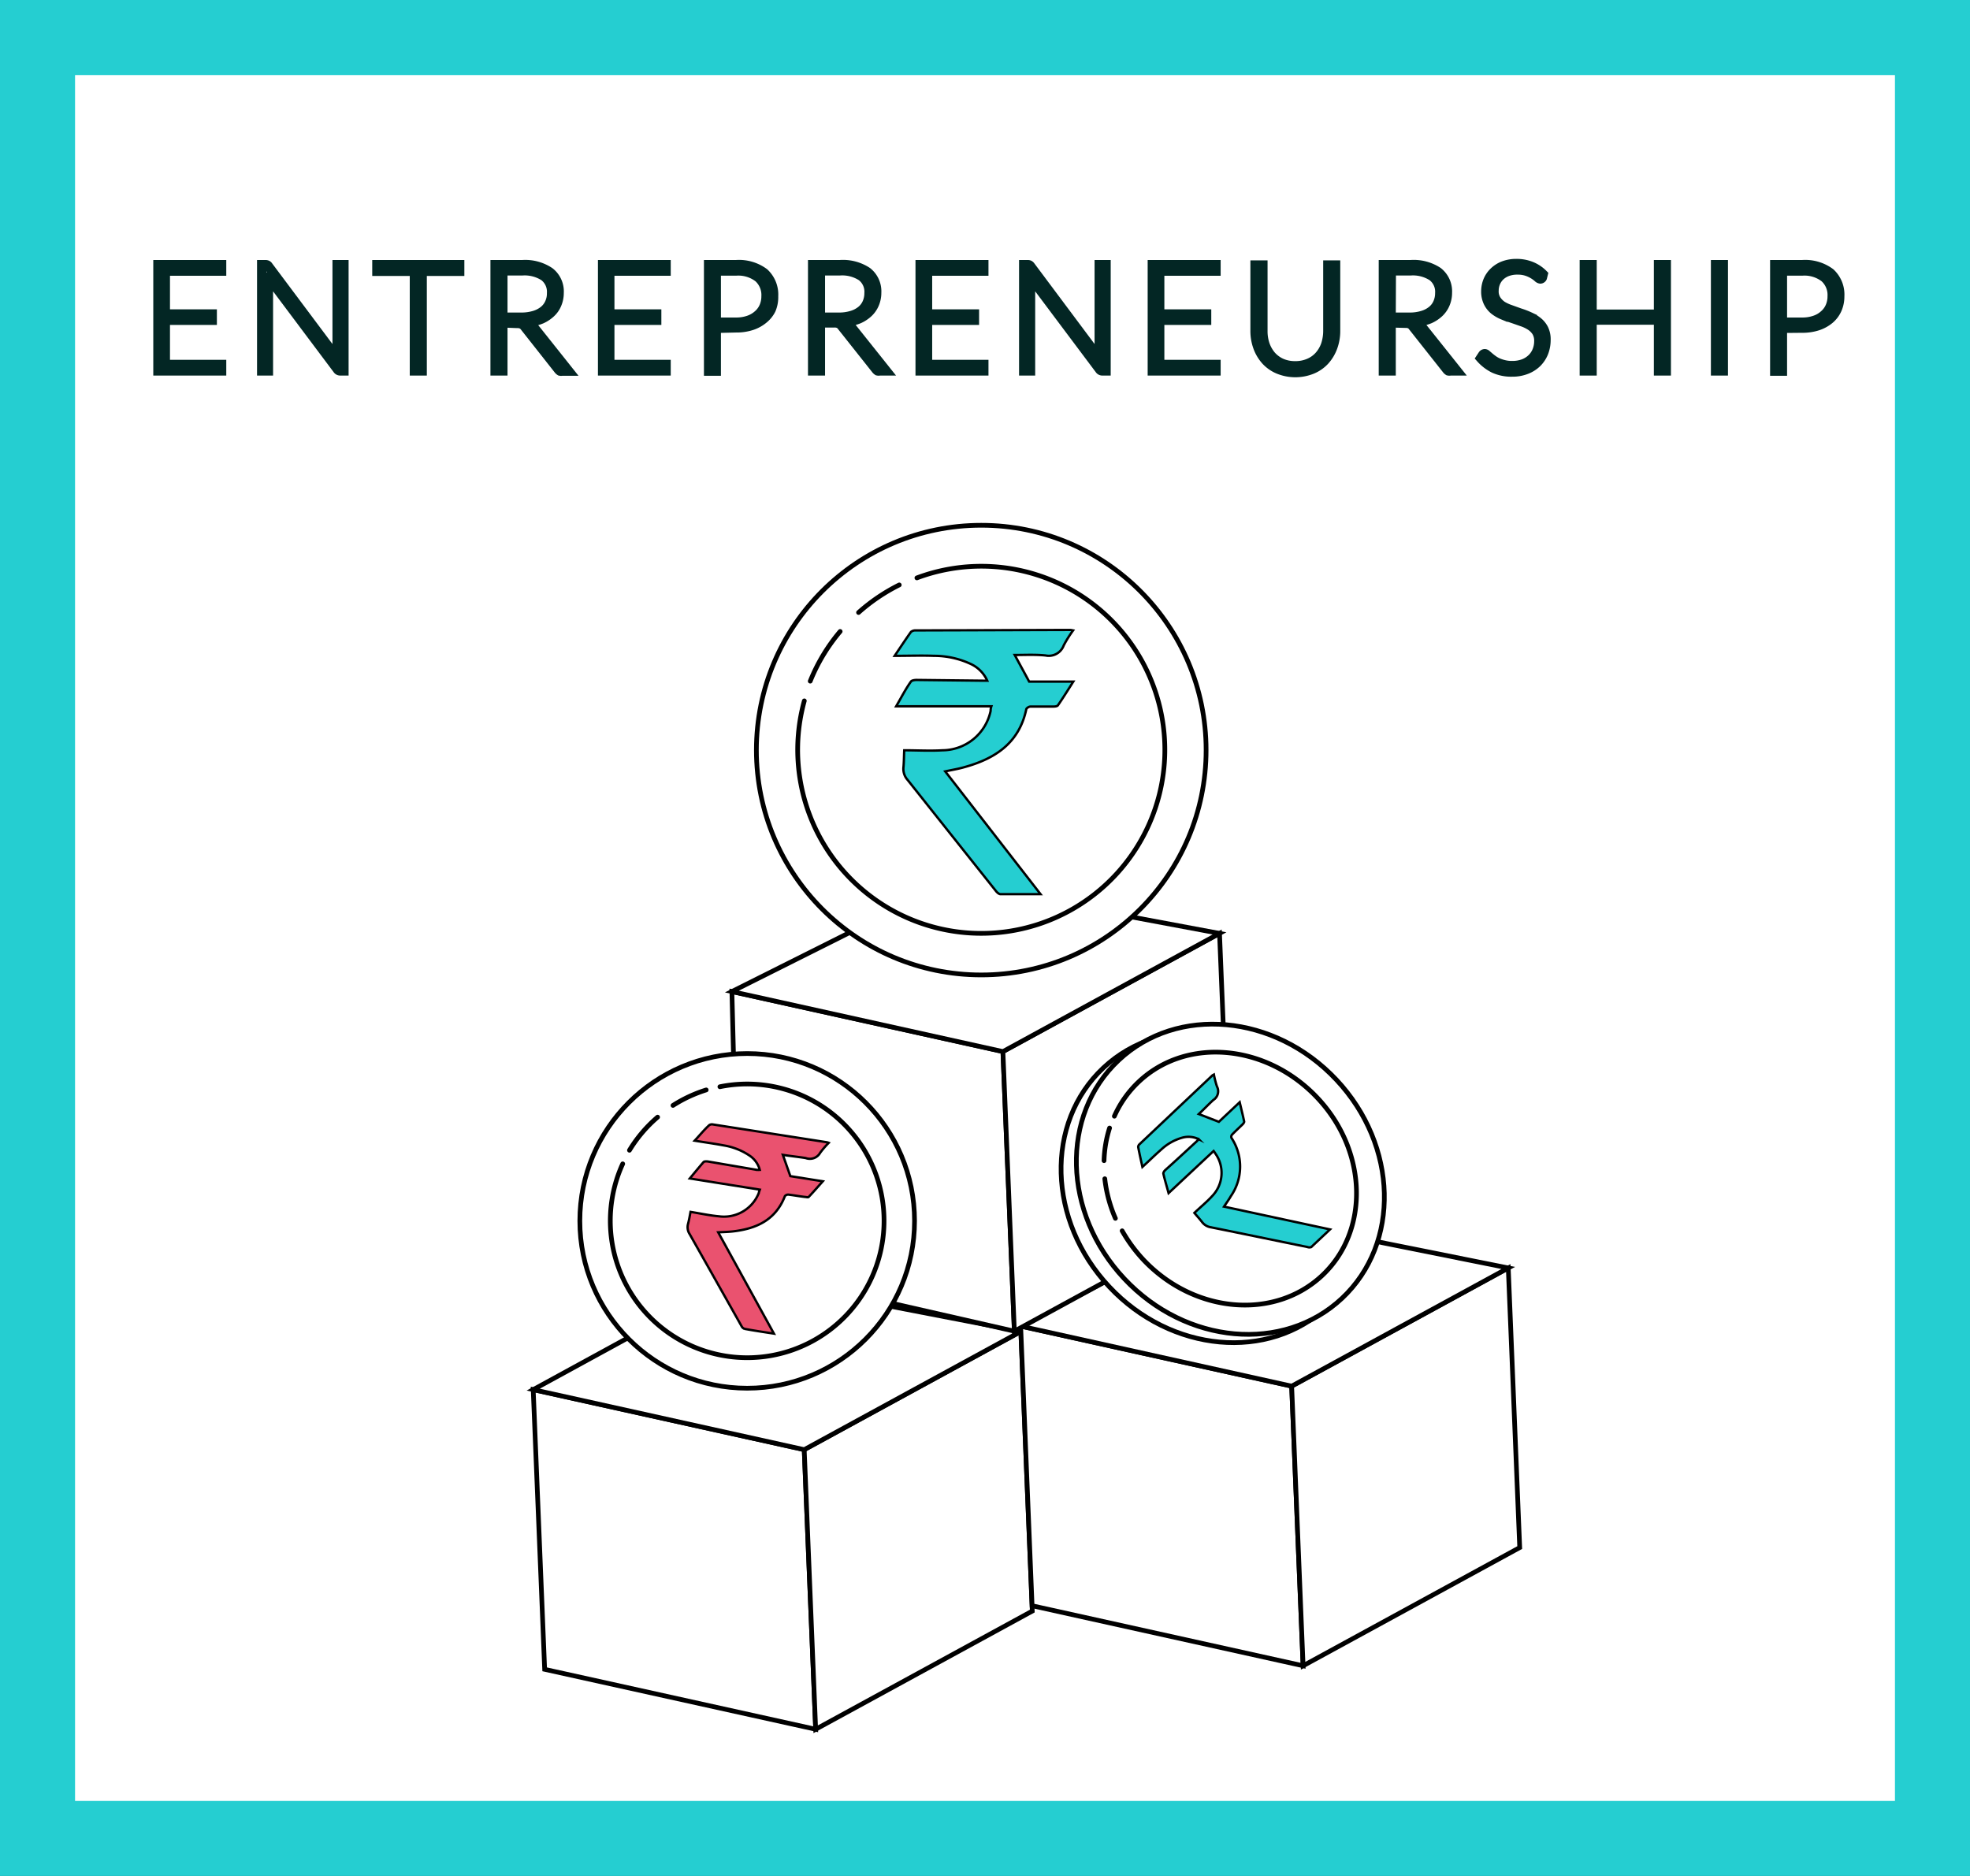 <svg xmlns="http://www.w3.org/2000/svg" viewBox="0 0 210 200"><rect x="0" y="0" width="210" height="200" fill="#333333" stroke="none"/><defs><style>.cls-1,.cls-3{fill:#fff;}.cls-2,.cls-6{fill:#25ced1;}.cls-3,.cls-4,.cls-5,.cls-6{stroke:#000;}.cls-3,.cls-4,.cls-6,.cls-7{stroke-miterlimit:10;}.cls-3,.cls-5{stroke-width:0.5px;}.cls-4{fill:#ea526f;}.cls-4,.cls-6{stroke-width:0.25px;}.cls-5,.cls-7{fill:none;}.cls-5{stroke-linecap:round;stroke-linejoin:round;}.cls-7{stroke:#032624;}</style></defs><g id="ENTRE"><rect class="cls-1" x="4" y="4" width="202" height="192"/><path class="cls-2" d="M202,8V192H8V8H202m8-8H0V200H210V0Z"/></g><g id="Layer_21" data-name="Layer 21"><polygon class="cls-3" points="86.95 184.36 58.06 177.97 56.84 148.15 85.73 154.55 86.95 184.36"/><polygon class="cls-3" points="86.95 184.36 110.04 171.76 108.82 141.95 85.73 154.55 86.95 184.36"/><polygon class="cls-3" points="85.73 154.55 56.84 148.15 78.8 136.15 108.82 141.95 85.73 154.55"/><polygon class="cls-3" points="138.91 177.59 110.02 171.19 108.8 141.38 137.69 147.78 138.91 177.59"/><polygon class="cls-3" points="138.91 177.59 162 164.99 160.78 135.18 137.69 147.78 138.91 177.59"/><polygon class="cls-3" points="137.69 147.78 108.8 141.38 131.68 129.34 160.78 135.18 137.69 147.78"/><polygon class="cls-3" points="108.13 141.92 78.77 135.23 78.02 105.71 106.91 112.11 108.13 141.92"/><polygon class="cls-3" points="108.13 141.92 131.22 129.32 130 99.51 106.91 112.11 108.13 141.92"/><polygon class="cls-3" points="106.91 112.11 78.02 105.71 101.15 94.12 130 99.51 106.91 112.11"/><circle class="cls-3" cx="79.65" cy="130.16" r="17.84"/><path class="cls-4" d="M83.45,123.12l.8,2.27,3.46.55c-.53.59-1,1.14-1.51,1.67-.07.07-.26,0-.39,0-.59-.07-1.18-.18-1.77-.25a.46.46,0,0,0-.37.16c-1,2.58-3.08,3.49-5.6,3.77-.48.05-1,.06-1.51.09l5.94,10.8c-1.11-.17-2.13-.32-3.14-.51a.58.58,0,0,1-.32-.3q-2.76-4.91-5.53-9.81a1.33,1.33,0,0,1-.17-1.06c.11-.41.18-.83.27-1.3,1,.16,2,.38,3,.47a4,4,0,0,0,4.28-2.49c0-.08.05-.18.11-.35l-7.47-1.19c.54-.65,1-1.21,1.47-1.75.08-.09.31-.08.47-.06l5.2.89a2.33,2.33,0,0,0,.32,0,2.64,2.64,0,0,0-1.12-1.54,6.93,6.93,0,0,0-2.75-1.07c-1-.19-2-.32-3.07-.5.56-.6,1-1.15,1.56-1.66a.52.52,0,0,1,.39-.07l12.16,1.9a1.08,1.08,0,0,1,.18.06,9.69,9.69,0,0,0-.91,1.06,1.26,1.26,0,0,1-1.55.56C85.06,123.33,84.24,123.25,83.45,123.12Z"/><path class="cls-5" d="M76.74,115.86a14.59,14.59,0,1,1-11.5,12,14.41,14.41,0,0,1,1.14-3.78"/><path class="cls-5" d="M71.74,117.85a14.83,14.83,0,0,1,3.54-1.65"/><path class="cls-5" d="M67.1,122.63a14.63,14.63,0,0,1,3-3.53"/><circle class="cls-3" cx="104.6" cy="79.97" r="23.97"/><path class="cls-6" d="M108.17,69.83l1.54,2.84h4.7c-.57.9-1.09,1.73-1.64,2.53-.08.11-.34.13-.52.13-.8,0-1.6,0-2.41,0-.15,0-.42.16-.44.29-.77,3.63-3.36,5.28-6.64,6.18-.62.18-1.27.28-2,.44l10.16,13.09c-1.51,0-2.89,0-4.27,0-.16,0-.36-.18-.48-.33q-4.71-5.92-9.42-11.85a1.76,1.76,0,0,1-.44-1.38c.05-.56.05-1.13.08-1.78,1.39,0,2.73.08,4.07,0a5.29,5.29,0,0,0,5.14-4.2c0-.12,0-.25.08-.49H95.53c.58-1,1-1.83,1.57-2.63.09-.14.41-.18.61-.18l7.1.08.43,0a3.57,3.57,0,0,0-1.82-1.81,9.24,9.24,0,0,0-3.87-.84c-1.34-.05-2.69,0-4.18,0,.62-.92,1.16-1.74,1.73-2.54a.68.68,0,0,1,.5-.17l16.53-.05.26.05a12.63,12.63,0,0,0-1,1.6,1.69,1.69,0,0,1-1.94,1.07C110.35,69.77,109.24,69.83,108.17,69.83Z"/><path class="cls-5" d="M97.74,61.61a19.57,19.57,0,1,1-12,13.11"/><path class="cls-5" d="M91.52,65.3a19.85,19.85,0,0,1,4.34-2.94"/><path class="cls-5" d="M86.37,72.62a19.39,19.39,0,0,1,3.19-5.3"/><ellipse class="cls-3" cx="129.55" cy="126.57" rx="15.5" ry="17.45" transform="translate(-51.53 122.9) rotate(-43.17)"/><ellipse class="cls-3" cx="131.15" cy="125.72" rx="15.5" ry="17.4" transform="translate(-50.51 123.76) rotate(-43.17)"/><path class="cls-6" d="M127.79,118.77l2.14.83,2.22-2.09c.17.73.34,1.4.48,2.07,0,.09-.1.22-.18.3-.37.36-.75.71-1.11,1.08a.36.36,0,0,0-.07.35,5.53,5.53,0,0,1-.06,6.21c-.21.37-.46.71-.73,1.12l11.3,2.43c-.71.67-1.36,1.28-2,1.88a.58.58,0,0,1-.4,0c-3.44-.7-6.88-1.42-10.32-2.11a1.44,1.44,0,0,1-.9-.53c-.25-.33-.53-.63-.84-1,.65-.62,1.33-1.17,1.91-1.81a3.55,3.55,0,0,0,.34-4.5,2.62,2.62,0,0,0-.2-.29l-4.8,4.49c-.21-.78-.41-1.43-.56-2.09,0-.11.1-.27.2-.36,1.12-1,2.26-2.06,3.39-3.1l.18-.2a2.46,2.46,0,0,0-1.75-.16,5.47,5.47,0,0,0-2.25,1.27c-.65.57-1.27,1.18-2,1.85-.17-.77-.32-1.44-.45-2.12a.42.42,0,0,1,.15-.31l7.77-7.34.15-.08a9.57,9.57,0,0,0,.33,1.28,1.09,1.09,0,0,1-.39,1.43C128.79,117.77,128.3,118.3,127.79,118.77Z"/><path class="cls-5" d="M118.79,119a11.38,11.38,0,0,1,2.62-3.69c5.11-4.79,13.6-4,19,1.71s5.6,14.26.49,19-13.6,4-19-1.7a16.25,16.25,0,0,1-2.28-3.1"/><path class="cls-5" d="M117.69,123.74a12.75,12.75,0,0,1,.59-3.48"/><path class="cls-5" d="M118.9,129.89a14.61,14.61,0,0,1-1.13-4.22"/></g><g id="Layer_23" data-name="Layer 23"><path class="cls-7" d="M23.62,28.22v.68h-6v4.58h5v.66h-5v4.72h6v.68H16.84V28.22Z"/><path class="cls-7" d="M28.47,28.25a.33.33,0,0,1,.14.13l7.33,9.8a3.67,3.67,0,0,1,0-.46v-9.5h.72V39.54h-.39a.35.35,0,0,1-.3-.16l-7.36-9.82a3.64,3.64,0,0,1,0,.45v9.53H27.9V28.22h.4A.4.4,0,0,1,28.47,28.25Z"/><path class="cls-7" d="M49,28.22v.7H45V39.54h-.82V28.92h-4v-.7Z"/><path class="cls-7" d="M53.6,34.42v5.12h-.82V28.22h2.89A4.67,4.67,0,0,1,58.6,29a2.62,2.62,0,0,1,1,2.22,3,3,0,0,1-.23,1.18,2.62,2.62,0,0,1-.64.94,3.63,3.63,0,0,1-1,.67,4.87,4.87,0,0,1-1.34.34,1.31,1.31,0,0,1,.35.32l3.89,4.89h-.71a.48.48,0,0,1-.22,0,.7.7,0,0,1-.18-.17l-3.62-4.59a.74.74,0,0,0-.3-.24,1.12,1.12,0,0,0-.48-.08Zm0-.6h2a4.68,4.68,0,0,0,1.35-.19,3,3,0,0,0,1-.51,2.15,2.15,0,0,0,.63-.81,2.42,2.42,0,0,0,.22-1.06A2.08,2.08,0,0,0,58,29.46a3.86,3.86,0,0,0-2.31-.59H53.6Z"/><path class="cls-7" d="M71,28.22v.68h-6v4.58h5v.66h-5v4.72h6v.68H64.24V28.22Z"/><path class="cls-7" d="M76.35,35v4.56h-.81V28.22h2.92a4.49,4.49,0,0,1,3,.87,3.15,3.15,0,0,1,1,2.49A3.38,3.38,0,0,1,82.2,33,3,3,0,0,1,81.4,34a3.84,3.84,0,0,1-1.26.7,5.2,5.2,0,0,1-1.68.25Zm0-.65h2.11a4,4,0,0,0,1.34-.21,2.89,2.89,0,0,0,1-.58,2.4,2.4,0,0,0,.64-.87,2.75,2.75,0,0,0,.22-1.09,2.49,2.49,0,0,0-.81-2,3.52,3.52,0,0,0-2.39-.71H76.35Z"/><path class="cls-7" d="M87.45,34.42v5.12h-.82V28.22h2.89a4.69,4.69,0,0,1,2.93.76,2.65,2.65,0,0,1,1,2.22,3,3,0,0,1-.23,1.18,2.76,2.76,0,0,1-.64.94,3.63,3.63,0,0,1-1,.67,4.87,4.87,0,0,1-1.34.34,1.14,1.14,0,0,1,.34.32l3.9,4.89h-.71a.48.48,0,0,1-.22,0,.7.7,0,0,1-.18-.17L89.7,34.74a.72.72,0,0,0-.29-.24,1.12,1.12,0,0,0-.48-.08Zm0-.6h2a4.56,4.56,0,0,0,1.34-.19,2.91,2.91,0,0,0,1-.51,2.15,2.15,0,0,0,.63-.81,2.57,2.57,0,0,0,.22-1.06,2.06,2.06,0,0,0-.8-1.79,3.81,3.81,0,0,0-2.3-.59H87.45Z"/><path class="cls-7" d="M104.87,28.22v.68h-6v4.58h5v.66h-5v4.72h6v.68H98.09V28.22Z"/><path class="cls-7" d="M109.72,28.25a.4.4,0,0,1,.14.13l7.32,9.8c0-.16,0-.31,0-.46v-9.5h.72V39.54h-.39a.35.35,0,0,1-.3-.16l-7.36-9.82a3.64,3.64,0,0,1,0,.45v9.53h-.72V28.22h.4A.42.42,0,0,1,109.72,28.25Z"/><path class="cls-7" d="M129.62,28.22v.68h-6v4.58h5v.66h-5v4.72h6v.68h-6.78V28.22Z"/><path class="cls-7" d="M138.08,39a3.59,3.59,0,0,0,1.46-.29,3.07,3.07,0,0,0,1.09-.78,3.51,3.51,0,0,0,.69-1.19,4.73,4.73,0,0,0,.23-1.48v-7h.82v7a5,5,0,0,1-.3,1.75,4.33,4.33,0,0,1-.85,1.42,3.82,3.82,0,0,1-1.35.94,4.75,4.75,0,0,1-3.58,0,3.82,3.82,0,0,1-1.35-.94,4.33,4.33,0,0,1-.85-1.42,5,5,0,0,1-.3-1.75v-7h.83v7a4.42,4.42,0,0,0,.23,1.48,3.66,3.66,0,0,0,.68,1.19,3.22,3.22,0,0,0,1.09.79A3.59,3.59,0,0,0,138.08,39Z"/><path class="cls-7" d="M148.29,34.42v5.12h-.82V28.22h2.89a4.69,4.69,0,0,1,2.93.76,2.65,2.65,0,0,1,1,2.22,3,3,0,0,1-.23,1.18,2.76,2.76,0,0,1-.64.94,3.63,3.63,0,0,1-1,.67,4.87,4.87,0,0,1-1.34.34,1.14,1.14,0,0,1,.34.32l3.9,4.89h-.71a.48.48,0,0,1-.22,0,.7.7,0,0,1-.18-.17l-3.63-4.59a.72.72,0,0,0-.29-.24,1.12,1.12,0,0,0-.48-.08Zm0-.6h2a4.56,4.56,0,0,0,1.34-.19,2.91,2.91,0,0,0,1-.51,2.15,2.15,0,0,0,.63-.81,2.57,2.57,0,0,0,.22-1.06,2.06,2.06,0,0,0-.8-1.79,3.83,3.83,0,0,0-2.3-.59h-2.07Z"/><path class="cls-7" d="M164.41,29.6a.24.24,0,0,1-.21.14.46.46,0,0,1-.27-.15,3.47,3.47,0,0,0-1.15-.66,3.09,3.09,0,0,0-1-.15,3,3,0,0,0-1.08.17,2.29,2.29,0,0,0-.79.48,2.08,2.08,0,0,0-.48.7,2.21,2.21,0,0,0-.17.84,1.67,1.67,0,0,0,.25,1,2.29,2.29,0,0,0,.64.64A4.52,4.52,0,0,0,161,33l1,.36c.35.11.7.24,1,.38a3.91,3.91,0,0,1,.91.54,2.4,2.4,0,0,1,.65.79,2.52,2.52,0,0,1,.24,1.16,3.75,3.75,0,0,1-.24,1.34,3.21,3.21,0,0,1-.71,1.09,3.33,3.33,0,0,1-1.14.73,4.05,4.05,0,0,1-1.53.27,4.4,4.4,0,0,1-1.93-.39,4.69,4.69,0,0,1-1.42-1.09l.23-.35a.28.28,0,0,1,.22-.12.32.32,0,0,1,.19.1l.27.23a4.6,4.6,0,0,0,.38.3,2.86,2.86,0,0,0,.52.31,3.87,3.87,0,0,0,.68.23,3.38,3.38,0,0,0,.88.1,3.43,3.43,0,0,0,1.2-.2,2.6,2.6,0,0,0,.89-.56,2.34,2.34,0,0,0,.56-.84,2.7,2.7,0,0,0,.19-1,1.86,1.86,0,0,0-.24-1,2.24,2.24,0,0,0-.65-.65,4,4,0,0,0-.91-.43c-.34-.12-.68-.24-1-.35s-.71-.23-1.05-.37a3.88,3.88,0,0,1-.91-.53,2.42,2.42,0,0,1-.64-.81,2.63,2.63,0,0,1-.25-1.22,3,3,0,0,1,.22-1.09,2.79,2.79,0,0,1,.63-.93,3.07,3.07,0,0,1,1-.65,3.84,3.84,0,0,1,1.4-.25,4.16,4.16,0,0,1,1.58.29,3.77,3.77,0,0,1,1.28.85Z"/><path class="cls-7" d="M177.62,39.54h-.82V34.12h-7.09v5.42h-.82V28.22h.82V33.5h7.09V28.22h.82Z"/><path class="cls-7" d="M183.7,39.54h-.82V28.22h.82Z"/><path class="cls-7" d="M190,35v4.56h-.81V28.22h2.92a4.48,4.48,0,0,1,3,.87,3.15,3.15,0,0,1,1,2.49,3.38,3.38,0,0,1-.27,1.37,3,3,0,0,1-.8,1.08,3.84,3.84,0,0,1-1.26.7,5.2,5.2,0,0,1-1.68.25Zm0-.65h2.11a4,4,0,0,0,1.34-.21,2.8,2.8,0,0,0,1-.58,2.4,2.4,0,0,0,.64-.87,2.75,2.75,0,0,0,.22-1.09,2.49,2.49,0,0,0-.81-2,3.52,3.52,0,0,0-2.39-.71H190Z"/></g></svg>